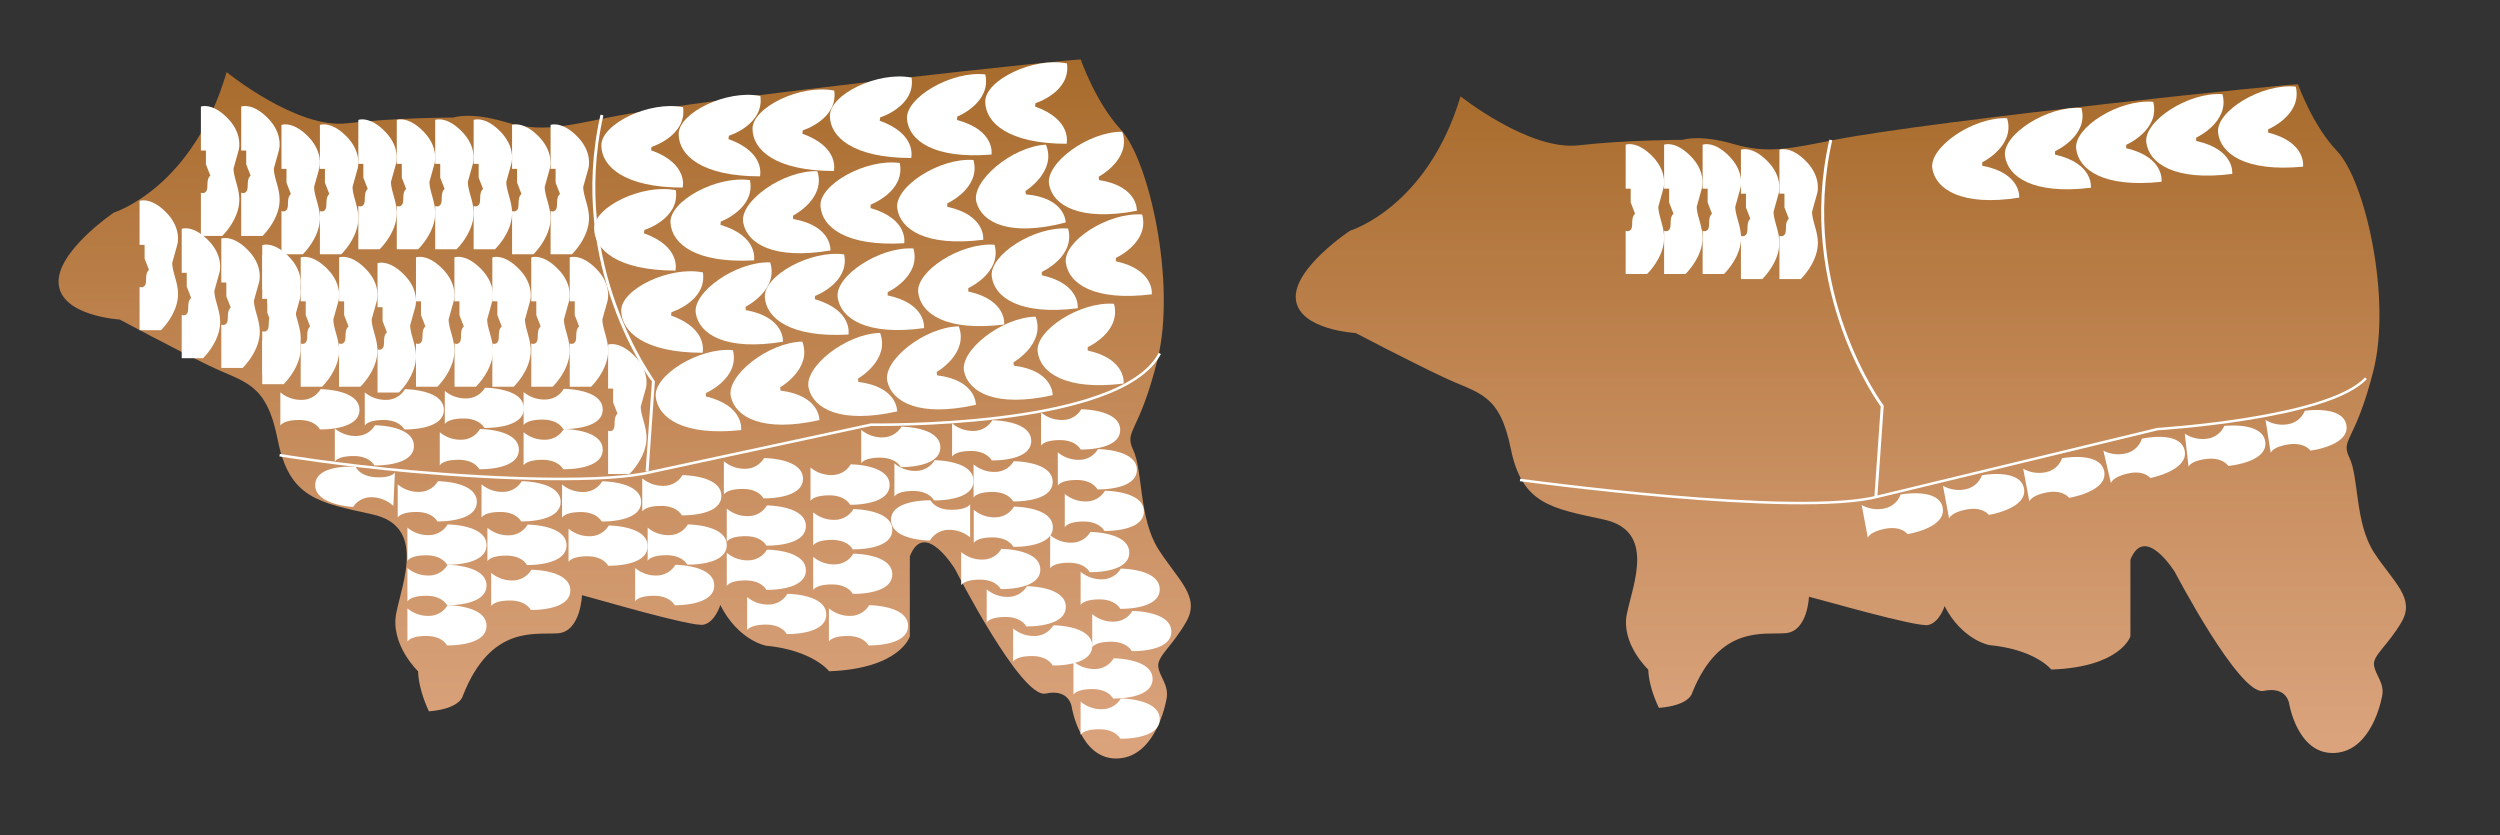 <svg id="Capa_2" data-name="Capa 2" xmlns="http://www.w3.org/2000/svg" xmlns:xlink="http://www.w3.org/1999/xlink" viewBox="0 0 995.52 332.53"><rect x="0" y="0" width="995.52" height="332.53" fill="#333333" stroke="none"/><defs><style>.cls-1{fill:url(#Degradado_sin_nombre_17);}.cls-2,.cls-3,.cls-6{fill:none;stroke:#fff;stroke-miterlimit:10;}.cls-2{stroke-width:1.18px;}.cls-4{fill:#fff;}.cls-5{fill:url(#Degradado_sin_nombre_17-2);}.cls-6{stroke-width:1.02px;}</style><linearGradient id="Degradado_sin_nombre_17" x1="737.03" y1="299.85" x2="737.03" y2="33.56" gradientUnits="userSpaceOnUse"><stop offset="0.02" stop-color="#daa37c"/><stop offset="0.3" stop-color="#ce9569"/><stop offset="0.89" stop-color="#ae7236"/><stop offset="1" stop-color="#a76b2c"/></linearGradient><linearGradient id="Degradado_sin_nombre_17-2" x1="248.77" y1="302.08" x2="248.77" y2="23.69" xlink:href="#Degradado_sin_nombre_17"/></defs><title>Mesa de trabajo 2 copia 3</title><path class="cls-1" d="M581.6,38.37s27.38,21.76,47,19.5c19-2.19,41.51-2.19,41.51-2.19s6.5-2.31,20.25,1.69,22.74,1.71,40.25-1.69C771,47.82,919.1,32.54,915.11,33.62c0,0,5.76,16.29,15.49,26.5,11.34,11.89,21.76,58.75,14.51,87.5s-13.26,27-9.51,34.75,2.13,26,9.82,37.75,16.43,18,10.93,27.5-11.5,13.25-11,17.25,4.25,7,3.25,12.25-5.75,22.73-19.75,22.73-17.25-19.48-17.25-19.48-.75-7.25-10.25-5.25-35.25-47.25-35.25-47.25-12-19.5-17.75-5v30.5s-3.75,12.25-31.5,13.25c0,0-6.25-8-24.75-9.75,0,0-10.75-2-17.75-15.5,0,0-2,6.5-6.5,7.5s-43.25-10.25-47.5-11.25c0,0-.5,13.75-9.25,14.5s-26.25-3.5-37.25,23.75c0,0-.75,5-13.25,6,0,0-4-7.75-4.25-15.25,0,0-11-10.25-8.5-22.25s11.5-33-9.25-37.5-32.5-6-37-28.25-12.75-21.75-27-28.5-34.75-17.5-34.75-17.5-22.66-1.25-23.83-13.5S537.6,91.87,537.6,91.87,568.35,82.62,581.6,38.37Z"/><path class="cls-2" d="M747,197.62l2.52-35.9s-34.19-45.85-20.48-106"/><path class="cls-3" d="M605.29,191.12s110.82,15.25,143.07,6.5l110.75-26.75s68.25-4.16,83-20.25"/><path class="cls-4" d="M651.11,85.12l-1.75-4.5v-5.5h-2V57.62s4.5-1.75,10.75,4.75,4.25,12.75,4.25,12.75l-2,7.17c0,3.58,2.3,7.76,2.3,12.42,0,7.91-6.8,14.41-6.8,14.41h-8.5V91.87a1.64,1.64,0,0,0,2.25-.75C650.36,89.62,649.36,86.62,651.11,85.12Z"/><path class="cls-4" d="M666.41,85.12l-1.75-4.5v-5.5h-2V57.62s4.5-1.75,10.75,4.75,4.25,12.75,4.25,12.75l-2,7.17c0,3.58,2.31,7.76,2.31,12.42,0,7.91-6.81,14.41-6.81,14.41h-8.5V91.87a1.64,1.64,0,0,0,2.25-.75C665.66,89.62,664.66,86.62,666.41,85.12Z"/><path class="cls-4" d="M681.72,85.12,680,80.62v-5.5h-2V57.62s4.5-1.75,10.75,4.75S693,75.12,693,75.12l-2,7.17c0,3.58,2.3,7.76,2.3,12.42,0,7.91-6.8,14.41-6.8,14.41H678V91.87a1.64,1.64,0,0,0,2.25-.75C681,89.62,680,86.62,681.72,85.12Z"/><path class="cls-4" d="M697,87.12l-1.75-4.5v-5.5h-2V59.62s4.5-1.75,10.75,4.75,4.25,12.75,4.25,12.75l-2,7.17c0,3.58,2.31,7.76,2.31,12.42,0,7.91-6.81,14.41-6.81,14.41h-8.5V93.87a1.64,1.64,0,0,0,2.25-.75C696.27,91.62,695.27,88.62,697,87.12Z"/><path class="cls-4" d="M712.33,87.12l-1.75-4.5v-5.5h-2V59.62s4.5-1.75,10.75,4.75,4.25,12.75,4.25,12.75l-2,7.17c0,3.58,2.3,7.76,2.3,12.42,0,7.91-6.8,14.41-6.8,14.41h-8.5V93.87a1.64,1.64,0,0,0,2.25-.75C711.58,91.62,710.58,88.62,712.33,87.12Z"/><path class="cls-4" d="M741.33,201.09a12.86,12.86,0,0,0,9.17,1.36,8.62,8.62,0,0,0,6.33-5.53s15.23-2.88,16.76,5.23-14,10.54-14,10.54-2.42-3.36-8.8-2.15-7,3.61-7,3.61Z"/><path class="cls-4" d="M773.7,193.42a12.77,12.77,0,0,0,9.16,1.36,8.61,8.61,0,0,0,6.34-5.52s15.23-2.89,16.76,5.22-14,10.55-14,10.55-2.42-3.36-8.81-2.15-7,3.6-7,3.6Z"/><path class="cls-4" d="M805.65,186.64a12.83,12.83,0,0,0,9.16,1.36,8.63,8.63,0,0,0,6.33-5.53s15.23-2.88,16.77,5.22-14,10.55-14,10.55-2.41-3.36-8.8-2.15-7,3.61-7,3.61Z"/><path class="cls-4" d="M837.58,179.46a12.82,12.82,0,0,0,9.21,1,8.62,8.62,0,0,0,6.12-5.76s15.11-3.45,17,4.59-13.63,11.06-13.63,11.06-2.54-3.26-8.88-1.81-6.81,3.86-6.81,3.86Z"/><path class="cls-4" d="M870,172.67a12.79,12.79,0,0,0,9,2,8.62,8.62,0,0,0,6.71-5.06s15.39-1.8,16.35,6.4-14.75,9.52-14.75,9.52-2.17-3.52-8.62-2.77-7.19,3.11-7.19,3.11Z"/><path class="cls-4" d="M902.15,167.21a12.84,12.84,0,0,0,9.11,1.68,8.64,8.64,0,0,0,6.52-5.31s15.32-2.35,16.58,5.81S920,179.44,920,179.44s-2.29-3.44-8.72-2.46-7.07,3.37-7.07,3.37Z"/><path class="cls-4" d="M818.34,60.21S831.86,54.13,828.85,43c-13.59-1-31.48,10.58-30.45,19s11.26,15.58,34.2,12.76c0,0,1.27-9.72-14.27-13.19Z"/><path class="cls-4" d="M789.32,64.66s13.31-6.53,9.92-17.59c-13.62-.56-31.1,11.64-29.78,20S781.24,82.3,804.07,78.7c0,0,.94-9.76-14.71-12.7Z"/><path class="cls-4" d="M846.69,57.66s13.61-5.9,10.74-17.11c-13.58-1.19-31.62,10.18-30.69,18.62s11,15.73,34,13.21c0,0,1.4-9.71-14.1-13.38Z"/><path class="cls-4" d="M874.54,54.8S888,48.65,885,37.5c-13.6-.94-31.42,10.77-30.33,19.2S866,72.21,888.89,69.25c0,0,1.21-9.73-14.34-13.1Z"/><path class="cls-4" d="M903.2,51.5s13.68-5.7,11-17c-13.56-1.39-31.75,9.73-30.95,18.19s10.83,15.87,33.84,13.68c0,0,1.54-9.69-13.9-13.58Z"/><path class="cls-5" d="M90.25,28.72s27.93,22.75,47.94,20.38c19.38-2.29,42.33-2.29,42.33-2.29s6.63-2.41,20.65,1.77,23.2,1.79,41.05-1.77C283.4,38.6,434.46,22.63,430.39,23.75c0,0,5.88,17,15.8,27.7,11.57,12.44,22.19,61.42,14.8,91.48s-13.52,28.23-9.7,36.33,2.17,27.18,10,39.46,16.76,18.82,11.15,28.75-11.72,13.85-11.21,18,4.33,7.31,3.31,12.8-5.86,23.77-20.14,23.77-17.6-20.37-17.6-20.37-.76-7.58-10.45-5.49-35.95-49.39-35.95-49.39-12.24-20.39-18.1-5.23v31.88s-3.83,12.81-32.13,13.86c0,0-6.37-8.37-25.24-10.2,0,0-11-2.09-18.1-16.2,0,0-2,6.79-6.63,7.84S236.1,238.06,231.76,237c0,0-.51,14.37-9.43,15.16s-26.77-3.66-38,24.83c0,0-.77,5.22-13.52,6.27,0,0-4.08-8.1-4.33-15.94,0,0-11.22-10.72-8.67-23.26s11.73-34.5-9.43-39.21-33.15-6.27-37.74-29.53-13-22.74-27.54-29.8-35.44-18.29-35.44-18.29-23.11-1.31-24.3-14.12,22-28.48,22-28.48S76.74,75,90.25,28.72Z"/><path class="cls-2" d="M257.67,187.75l2.52-35.9S226,106,239.7,45.8"/><path class="cls-6" d="M111.35,181.25s23.28,3.87,52.65,6.5c34.87,3.12,78,4.75,96.21,0l86.62-18.64s99.23,1.78,115-28.36"/><path class="cls-4" d="M161.75,75.25,160,70.75v-5.5h-2V47.75s4.5-1.75,10.75,4.75S173,65.25,173,65.25l-2,7.16c0,3.59,2.3,7.77,2.3,12.43,0,7.91-6.8,14.41-6.8,14.41H158V82a1.64,1.64,0,0,0,2.25-.75C161,79.75,160,76.75,161.75,75.25Z"/><path class="cls-4" d="M146.44,75.25l-1.75-4.5v-5.5h-2V47.75s4.5-1.75,10.75,4.75,4.25,12.75,4.25,12.75l-2,7.16c0,3.59,2.31,7.77,2.31,12.43,0,7.91-6.81,14.41-6.81,14.41h-8.5V82a1.64,1.64,0,0,0,2.25-.75C145.69,79.75,144.69,76.75,146.44,75.25Z"/><path class="cls-4" d="M131.14,77.25l-1.75-4.5v-5.5h-2V49.75s4.5-1.75,10.75,4.75,4.25,12.75,4.25,12.75l-2,7.16c0,3.59,2.3,7.77,2.3,12.43,0,7.91-6.8,14.41-6.8,14.41h-8.5V84a1.64,1.64,0,0,0,2.25-.75C130.39,81.75,129.39,78.75,131.14,77.25Z"/><path class="cls-4" d="M115.83,77.25l-1.75-4.5v-5.5h-2V49.75s4.5-1.75,10.75,4.75,4.25,12.75,4.25,12.75l-2,7.16c0,3.59,2.31,7.77,2.31,12.43,0,7.91-6.81,14.41-6.81,14.41h-8.5V84a1.64,1.64,0,0,0,2.25-.75C115.08,81.75,114.08,78.75,115.83,77.25Z"/><path class="cls-4" d="M99.8,69.94l-1.75-4.5v-5.5h-2V42.44s4.5-1.75,10.75,4.75,4.25,12.75,4.25,12.75l-2,7.16c0,3.59,2.3,7.77,2.3,12.43,0,7.91-6.8,14.41-6.8,14.41h-8.5V76.69a1.64,1.64,0,0,0,2.25-.75C99.05,74.44,98.05,71.44,99.8,69.94Z"/><path class="cls-4" d="M83.76,69.94,82,65.44v-5.5H80V42.44s4.5-1.75,10.75,4.75S95,59.94,95,59.94L93,67.1c0,3.59,2.3,7.77,2.3,12.43,0,7.91-6.8,14.41-6.8,14.41H80V76.69a1.64,1.64,0,0,0,2.25-.75C83,74.44,82,71.44,83.76,69.94Z"/><path class="cls-4" d="M59.33,107.46,57.58,103v-5.5h-2V80s4.5-1.75,10.75,4.75,4.25,12.75,4.25,12.75l-2,7.17c0,3.58,2.31,7.76,2.31,12.42,0,7.91-6.81,14.41-6.81,14.41h-8.5V114.21a1.64,1.64,0,0,0,2.25-.75C58.58,112,57.58,109,59.33,107.46Z"/><path class="cls-4" d="M76.11,118.63l-1.75-4.5v-5.5h-2V91.13s4.5-1.75,10.75,4.75,4.25,12.75,4.25,12.75l-2,7.17c0,3.58,2.3,7.76,2.3,12.42,0,7.91-6.8,14.41-6.8,14.41h-8.5V125.38a1.64,1.64,0,0,0,2.25-.75C75.36,123.13,74.36,120.13,76.11,118.63Z"/><path class="cls-4" d="M230.62,130l-1.75-4.5V120h-2v-17.5s4.5-1.75,10.75,4.75S241.87,120,241.87,120l-2,7.17c0,3.58,2.3,7.76,2.3,12.42,0,7.91-6.8,14.41-6.8,14.41h-8.5V136.74a1.64,1.64,0,0,0,2.25-.75C229.87,134.49,228.87,131.49,230.62,130Z"/><path class="cls-4" d="M245.9,164.74l-1.75-4.5v-5.5h-2v-17.5s4.5-1.75,10.75,4.75,4.25,12.75,4.25,12.75l-2,7.17c0,3.58,2.3,7.76,2.3,12.42,0,7.91-6.8,14.41-6.8,14.41h-8.5V171.49a1.64,1.64,0,0,0,2.25-.75C245.15,169.24,244.15,166.24,245.9,164.74Z"/><path class="cls-4" d="M215.31,130l-1.75-4.5V120h-2v-17.5s4.5-1.75,10.75,4.75S226.56,120,226.56,120l-2,7.17c0,3.58,2.31,7.76,2.31,12.42,0,7.91-6.81,14.41-6.81,14.41h-8.5V136.74a1.64,1.64,0,0,0,2.25-.75C214.56,134.49,213.56,131.49,215.31,130Z"/><path class="cls-4" d="M199.8,130l-1.75-4.5V120h-2v-17.5s4.5-1.75,10.75,4.75S211.05,120,211.05,120l-2,7.17c0,3.58,2.3,7.76,2.3,12.42,0,7.91-6.8,14.41-6.8,14.41h-8.5V136.74a1.64,1.64,0,0,0,2.25-.75C199.05,134.49,198.05,131.49,199.8,130Z"/><path class="cls-4" d="M184.7,130l-1.75-4.5V120h-2v-17.5s4.5-1.75,10.75,4.75S196,120,196,120l-2,7.17c0,3.58,2.31,7.76,2.31,12.42,0,7.91-6.81,14.41-6.81,14.41H181V136.74a1.64,1.64,0,0,0,2.25-.75C184,134.49,183,131.49,184.7,130Z"/><path class="cls-4" d="M169.4,130l-1.75-4.5V120h-2v-17.5s4.5-1.75,10.75,4.75S180.65,120,180.65,120l-2,7.17c0,3.58,2.3,7.76,2.3,12.42,0,7.91-6.8,14.41-6.8,14.41h-8.5V136.74a1.64,1.64,0,0,0,2.25-.75C168.65,134.49,167.65,131.49,169.4,130Z"/><path class="cls-4" d="M154.09,132.32l-1.75-4.5v-5.5h-2v-17.5s4.5-1.75,10.75,4.75,4.25,12.75,4.25,12.75l-2,7.17c0,3.58,2.31,7.76,2.31,12.42,0,7.91-6.81,14.41-6.81,14.41h-8.5V139.07a1.64,1.64,0,0,0,2.25-.75C153.34,136.82,152.34,133.82,154.09,132.32Z"/><path class="cls-4" d="M138.79,130l-1.75-4.5V120h-2v-17.5s4.5-1.75,10.75,4.75S150,120,150,120l-2,7.17c0,3.58,2.3,7.76,2.3,12.42,0,7.91-6.8,14.41-6.8,14.41H135V136.74a1.64,1.64,0,0,0,2.25-.75C138,134.49,137,131.49,138.79,130Z"/><path class="cls-4" d="M123.49,130l-1.75-4.5V120h-2v-17.5s4.5-1.75,10.75,4.75S134.74,120,134.74,120l-2,7.17c0,3.58,2.3,7.76,2.3,12.42,0,7.91-6.8,14.41-6.8,14.41h-8.5V136.74A1.64,1.64,0,0,0,122,136C122.74,134.49,121.74,131.49,123.49,130Z"/><path class="cls-4" d="M108.18,129l-1.75-4.5V119h-2v-17.5s4.5-1.75,10.75,4.75S119.43,119,119.43,119l-2,7.17c0,3.58,2.31,7.76,2.31,12.42,0,7.91-6.81,14.41-6.81,14.41h-8.5V135.71a1.64,1.64,0,0,0,2.25-.75C107.43,133.46,106.43,130.46,108.18,129Z"/><path class="cls-4" d="M108.18,125.11l-1.75-4.5v-5.5h-2V97.61s4.5-1.75,10.75,4.75,4.25,12.75,4.25,12.75l-2,7.17c0,3.58,2.31,7.76,2.31,12.42,0,7.91-6.81,14.41-6.81,14.41h-8.5V131.86a1.64,1.64,0,0,0,2.25-.75C107.43,129.61,106.43,126.61,108.18,125.11Z"/><path class="cls-4" d="M91.88,122.48,90.13,118v-5.5h-2V95s4.5-1.75,10.75,4.75,4.25,12.75,4.25,12.75l-2,7.17c0,3.58,2.31,7.76,2.31,12.42,0,7.91-6.81,14.41-6.81,14.41h-8.5V129.23a1.64,1.64,0,0,0,2.25-.75C91.13,127,90.13,124,91.88,122.48Z"/><path class="cls-4" d="M177.05,75.25l-1.75-4.5v-5.5h-2V47.75s4.5-1.75,10.75,4.75,4.25,12.75,4.25,12.75l-2,7.16c0,3.59,2.31,7.77,2.31,12.43,0,7.91-6.81,14.41-6.81,14.41h-8.5V82a1.64,1.64,0,0,0,2.25-.75C176.3,79.75,175.3,76.75,177.05,75.25Z"/><path class="cls-4" d="M192.36,75.25l-1.75-4.5v-5.5h-2V47.75s4.5-1.75,10.75,4.75,4.25,12.75,4.25,12.75l-2,7.16c0,3.59,2.3,7.77,2.3,12.43,0,7.91-6.8,14.41-6.8,14.41h-8.5V82a1.64,1.64,0,0,0,2.25-.75C191.61,79.75,190.61,76.75,192.36,75.25Z"/><path class="cls-4" d="M207.66,77.25l-1.75-4.5v-5.5h-2V49.75s4.5-1.75,10.75,4.75,4.25,12.75,4.25,12.75l-2,7.16c0,3.59,2.31,7.77,2.31,12.43,0,7.91-6.81,14.41-6.81,14.41h-8.5V84a1.64,1.64,0,0,0,2.25-.75C206.91,81.75,205.91,78.75,207.66,77.25Z"/><path class="cls-4" d="M223,77.25l-1.75-4.5v-5.5h-2V49.75S223.72,48,230,54.5s4.25,12.75,4.25,12.75l-2,7.16c0,3.59,2.3,7.77,2.3,12.43,0,7.91-6.8,14.41-6.8,14.41h-8.5V84a1.64,1.64,0,0,0,2.25-.75C222.22,81.75,221.22,78.75,223,77.25Z"/><path class="cls-4" d="M255.75,190.46a12.82,12.82,0,0,0,8.75,3,8.62,8.62,0,0,0,7.25-4.25s15.5,0,15.5,8.25-15.75,7.75-15.75,7.75-1.75-3.75-8.25-3.75-7.5,2.25-7.5,2.25Z"/><path class="cls-4" d="M194.09,210.16a12.82,12.82,0,0,0,8.75,3,8.62,8.62,0,0,0,7.25-4.25s15.5,0,15.5,8.25S209.84,225,209.84,225s-1.75-3.75-8.25-3.75-7.5,2.25-7.5,2.25Z"/><path class="cls-4" d="M195.6,228.13a12.82,12.82,0,0,0,8.75,3,8.62,8.62,0,0,0,7.25-4.25s15.5,0,15.5,8.25-15.75,7.75-15.75,7.75-1.75-3.75-8.25-3.75-7.5,2.25-7.5,2.25Z"/><path class="cls-4" d="M162.23,242.25a12.82,12.82,0,0,0,8.75,3,8.62,8.62,0,0,0,7.25-4.25s15.5,0,15.5,8.25S178,257,178,257s-1.75-3.75-8.25-3.75-7.5,2.25-7.5,2.25Z"/><path class="cls-4" d="M162.23,226.17a12.82,12.82,0,0,0,8.75,3,8.62,8.62,0,0,0,7.25-4.25s15.5,0,15.5,8.25S178,241,178,241s-1.75-3.75-8.25-3.75-7.5,2.25-7.5,2.25Z"/><path class="cls-4" d="M162.23,210.09a12.82,12.82,0,0,0,8.75,3,8.62,8.62,0,0,0,7.25-4.25s15.5,0,15.5,8.25S178,224.88,178,224.88s-1.75-3.75-8.25-3.75-7.5,2.25-7.5,2.25Z"/><path class="cls-4" d="M158.37,192.87a12.8,12.8,0,0,0,8.75,3,8.62,8.62,0,0,0,7.25-4.25s15.5,0,15.5,8.25-15.75,7.75-15.75,7.75-1.75-3.75-8.25-3.75-7.5,2.25-7.5,2.25Z"/><path class="cls-4" d="M156.64,201.47a12.81,12.81,0,0,0-8.59-3.47,8.59,8.59,0,0,0-7.45,3.88s-15.48-.78-15.07-9,16.12-7,16.12-7,1.56,3.84,8,4.16,7.6-1.87,7.6-1.87Z"/><path class="cls-4" d="M191.75,192.87a12.8,12.8,0,0,0,8.75,3,8.62,8.62,0,0,0,7.25-4.25s15.5,0,15.5,8.25-15.75,7.75-15.75,7.75-1.75-3.75-8.25-3.75-7.5,2.25-7.5,2.25Z"/><path class="cls-4" d="M223.81,192.91a12.82,12.82,0,0,0,8.75,3,8.62,8.62,0,0,0,7.25-4.25s15.5,0,15.5,8.25-15.75,7.75-15.75,7.75-1.75-3.75-8.25-3.75-7.5,2.25-7.5,2.25Z"/><path class="cls-4" d="M226.4,210.52a12.82,12.82,0,0,0,8.75,3,8.62,8.62,0,0,0,7.25-4.25s15.5,0,15.5,8.25-15.75,7.75-15.75,7.75-1.75-3.75-8.25-3.75-7.5,2.25-7.5,2.25Z"/><path class="cls-4" d="M252.92,226.17a12.82,12.82,0,0,0,8.75,3,8.62,8.62,0,0,0,7.25-4.25s15.5,0,15.5,8.25S268.67,241,268.67,241s-1.75-3.75-8.25-3.75-7.5,2.25-7.5,2.25Z"/><path class="cls-4" d="M257.9,210.09a12.82,12.82,0,0,0,8.75,3,8.62,8.62,0,0,0,7.25-4.25s15.5,0,15.5,8.25-15.75,7.75-15.75,7.75-1.75-3.75-8.25-3.75-7.5,2.25-7.5,2.25Z"/><path class="cls-4" d="M289.4,202.52a12.82,12.82,0,0,0,8.75,3,8.62,8.62,0,0,0,7.25-4.25s15.5,0,15.5,8.25-15.75,7.75-15.75,7.75-1.75-3.75-8.25-3.75-7.5,2.25-7.5,2.25Z"/><path class="cls-4" d="M289.4,220.13a12.82,12.82,0,0,0,8.75,3,8.62,8.62,0,0,0,7.25-4.25s15.5,0,15.5,8.25-15.75,7.75-15.75,7.75-1.75-3.75-8.25-3.75-7.5,2.25-7.5,2.25Z"/><path class="cls-4" d="M297.52,237.73a12.82,12.82,0,0,0,8.75,3,8.62,8.62,0,0,0,7.25-4.25s15.5,0,15.5,8.25-15.75,7.75-15.75,7.75-1.75-3.75-8.25-3.75-7.5,2.25-7.5,2.25Z"/><path class="cls-4" d="M330.08,242.25a12.82,12.82,0,0,0,8.75,3,8.62,8.62,0,0,0,7.25-4.25s15.5,0,15.5,8.25S345.83,257,345.83,257s-1.75-3.75-8.25-3.75-7.5,2.25-7.5,2.25Z"/><path class="cls-4" d="M323.81,221.73a12.82,12.82,0,0,0,8.75,3,8.62,8.62,0,0,0,7.25-4.25s15.5,0,15.5,8.25-15.75,7.75-15.75,7.75-1.75-3.75-8.25-3.75-7.5,2.25-7.5,2.25Z"/><path class="cls-4" d="M323.81,204a12.82,12.82,0,0,0,8.75,3,8.62,8.62,0,0,0,7.25-4.25s15.5,0,15.5,8.25-15.75,7.75-15.75,7.75-1.75-3.75-8.25-3.75-7.5,2.25-7.5,2.25Z"/><path class="cls-4" d="M356.16,184.51a12.82,12.82,0,0,0,8.75,3,8.62,8.62,0,0,0,7.25-4.25s15.5,0,15.5,8.25-15.75,7.75-15.75,7.75-1.75-3.75-8.25-3.75-7.5,2.25-7.5,2.25Z"/><path class="cls-4" d="M386.32,214a12.82,12.82,0,0,0-8.75-3,8.62,8.62,0,0,0-7.25,4.25s-15.5,0-15.5-8.25,15.75-7.75,15.75-7.75,1.75,3.75,8.25,3.75,7.5-2.25,7.5-2.25Z"/><path class="cls-4" d="M387.68,184.91a12.82,12.82,0,0,0,8.75,3,8.62,8.62,0,0,0,7.25-4.25s15.5,0,15.5,8.25-15.75,7.75-15.75,7.75-1.75-3.75-8.25-3.75-7.5,2.25-7.5,2.25Z"/><path class="cls-4" d="M387.75,203a12.82,12.82,0,0,0,8.75,3,8.62,8.62,0,0,0,7.25-4.25s15.5,0,15.5,8.25-15.75,7.75-15.75,7.75-1.75-3.75-8.25-3.75-7.5,2.25-7.5,2.25Z"/><path class="cls-4" d="M382.75,219.82a12.82,12.82,0,0,0,8.75,3,8.62,8.62,0,0,0,7.25-4.25s15.5,0,15.5,8.25-15.75,7.75-15.75,7.75-1.75-3.75-8.25-3.75-7.5,2.25-7.5,2.25Z"/><path class="cls-4" d="M392.91,234.68a12.82,12.82,0,0,0,8.75,3,8.62,8.62,0,0,0,7.25-4.25s15.5,0,15.5,8.25-15.75,7.75-15.75,7.75-1.75-3.75-8.25-3.75-7.5,2.25-7.5,2.25Z"/><path class="cls-4" d="M403.43,250.25a12.82,12.82,0,0,0,8.75,3,8.62,8.62,0,0,0,7.25-4.25s15.5,0,15.5,8.25S419.18,265,419.18,265s-1.75-3.75-8.25-3.75-7.5,2.25-7.5,2.25Z"/><path class="cls-4" d="M427.46,263.4a12.82,12.82,0,0,0,8.75,3,8.62,8.62,0,0,0,7.25-4.25s15.5,0,15.5,8.25-15.75,7.75-15.75,7.75-1.75-3.75-8.25-3.75-7.5,2.25-7.5,2.25Z"/><path class="cls-4" d="M430.31,279.4a12.82,12.82,0,0,0,8.75,3,8.62,8.62,0,0,0,7.25-4.25s15.5,0,15.5,8.25-15.75,7.75-15.75,7.75-1.75-3.75-8.25-3.75-7.5,2.25-7.5,2.25Z"/><path class="cls-4" d="M434.93,244.54a12.82,12.82,0,0,0,8.75,3,8.62,8.62,0,0,0,7.25-4.25s15.5,0,15.5,8.25-15.75,7.75-15.75,7.75-1.75-3.75-8.25-3.75-7.5,2.25-7.5,2.25Z"/><path class="cls-4" d="M430.31,227.68a12.82,12.82,0,0,0,8.75,3,8.62,8.62,0,0,0,7.25-4.25s15.5,0,15.5,8.25-15.75,7.75-15.75,7.75-1.75-3.75-8.25-3.75-7.5,2.25-7.5,2.25Z"/><path class="cls-4" d="M418.18,213.09a12.82,12.82,0,0,0,8.75,3,8.62,8.62,0,0,0,7.25-4.25s15.5,0,15.5,8.25-15.75,7.75-15.75,7.75-1.75-3.75-8.25-3.75-7.5,2.25-7.5,2.25Z"/><path class="cls-4" d="M424,196.67a12.82,12.82,0,0,0,8.75,3,8.62,8.62,0,0,0,7.25-4.25s15.5,0,15.5,8.25-15.75,7.75-15.75,7.75-1.75-3.75-8.25-3.75S424,210,424,210Z"/><path class="cls-4" d="M421.21,180.1a12.82,12.82,0,0,0,8.75,3,8.62,8.62,0,0,0,7.25-4.25s15.5,0,15.5,8.25S437,194.89,437,194.89s-1.75-3.75-8.25-3.75-7.5,2.25-7.5,2.25Z"/><path class="cls-4" d="M208.5,156.09a12.82,12.82,0,0,0,8.75,3,8.62,8.62,0,0,0,7.25-4.25s15.5,0,15.5,8.25-15.75,7.75-15.75,7.75-1.75-3.75-8.25-3.75-7.5,2.25-7.5,2.25Z"/><path class="cls-4" d="M208.5,172.1a12.82,12.82,0,0,0,8.75,3,8.62,8.62,0,0,0,7.25-4.25s15.5,0,15.5,8.25-15.75,7.75-15.75,7.75-1.75-3.75-8.25-3.75-7.5,2.25-7.5,2.25Z"/><path class="cls-4" d="M175.12,172.1a12.82,12.82,0,0,0,8.75,3,8.62,8.62,0,0,0,7.25-4.25s15.5,0,15.5,8.25-15.75,7.75-15.75,7.75-1.75-3.75-8.25-3.75-7.5,2.25-7.5,2.25Z"/><path class="cls-4" d="M177.12,155.65a12.82,12.82,0,0,0,8.75,3,8.62,8.62,0,0,0,7.25-4.25s15.5,0,15.5,8.25-15.75,7.75-15.75,7.75-1.75-3.75-8.25-3.75-7.5,2.25-7.5,2.25Z"/><path class="cls-4" d="M145.25,156.23a12.82,12.82,0,0,0,8.75,3,8.62,8.62,0,0,0,7.25-4.25s15.5,0,15.5,8.25S161,171,161,171s-1.75-3.75-8.25-3.75-7.5,2.25-7.5,2.25Z"/><path class="cls-4" d="M133.32,170.6a12.82,12.82,0,0,0,8.75,3,8.62,8.62,0,0,0,7.25-4.25s15.5,0,15.5,8.25-15.75,7.75-15.75,7.75-1.75-3.75-8.25-3.75-7.5,2.25-7.5,2.25Z"/><path class="cls-4" d="M111.64,156.23a12.82,12.82,0,0,0,8.75,3,8.62,8.62,0,0,0,7.25-4.25s15.5,0,15.5,8.25S127.39,171,127.39,171s-1.75-3.75-8.25-3.75-7.5,2.25-7.5,2.25Z"/><path class="cls-4" d="M288.25,183.66a12.82,12.82,0,0,0,8.75,3,8.62,8.62,0,0,0,7.25-4.25s15.5,0,15.5,8.25S304,198.45,304,198.45s-1.75-3.75-8.25-3.75-7.5,2.25-7.5,2.25Z"/><path class="cls-4" d="M322.75,186.16a12.82,12.82,0,0,0,8.75,3,8.62,8.62,0,0,0,7.25-4.25s15.5,0,15.5,8.25S338.5,201,338.5,201s-1.75-3.75-8.25-3.75-7.5,2.25-7.5,2.25Z"/><path class="cls-4" d="M342.94,171.16a12.82,12.82,0,0,0,8.75,3,8.62,8.62,0,0,0,7.25-4.25s15.5,0,15.5,8.25S358.69,186,358.69,186s-1.75-3.75-8.25-3.75-7.5,2.25-7.5,2.25Z"/><path class="cls-4" d="M379.13,168.59a12.8,12.8,0,0,0,8.75,3,8.62,8.62,0,0,0,7.25-4.25s15.5,0,15.5,8.25-15.75,7.75-15.75,7.75-1.75-3.75-8.25-3.75-7.5,2.25-7.5,2.25Z"/><path class="cls-4" d="M414.56,164.23a12.82,12.82,0,0,0,8.75,3,8.62,8.62,0,0,0,7.25-4.25s15.5,0,15.5,8.25S430.31,179,430.31,179s-1.75-3.75-8.25-3.75-7.5,2.25-7.5,2.25Z"/><path class="cls-4" d="M319.66,51.91s14.17-4.38,12.54-15.83c-13.37-2.67-32.54,6.67-32.54,15.17s9.28,16.83,32.39,16.83c0,0,2.45-9.5-12.55-14.83Z"/><path class="cls-4" d="M290.25,54.05s14.16-4.38,12.53-15.83c-13.37-2.67-32.53,6.67-32.53,15.17s9.27,16.83,32.38,16.83c0,0,2.45-9.5-12.55-14.83Z"/><path class="cls-4" d="M259.41,58.52S273.58,54.14,272,42.69c-13.37-2.67-32.54,6.66-32.54,15.16s9.28,16.84,32.39,16.84c0,0,2.45-9.5-12.55-14.84Z"/><path class="cls-4" d="M256.59,91.57s14.16-4.38,12.53-15.83c-13.37-2.67-32.53,6.66-32.53,15.16s9.27,16.84,32.38,16.84c0,0,2.45-9.5-12.55-14.84Z"/><path class="cls-4" d="M267.38,124.31s14.17-4.38,12.53-15.84c-13.36-2.66-32.53,6.67-32.53,15.17s9.27,16.83,32.39,16.83c0,0,2.44-9.5-12.56-14.83Z"/><path class="cls-4" d="M281.08,156.51s13.61-5.87,10.77-17.08c-13.58-1.22-31.64,10.1-30.73,18.55s11,15.75,34,13.28c0,0,1.42-9.7-14.07-13.4Z"/><path class="cls-4" d="M310.68,154.21s12.88-7.36,8.8-18.18c-13.63.3-30.31,13.58-28.46,21.88s12.71,14.41,35.27,9.38c0,0,.32-9.8-15.48-11.75Z"/><path class="cls-4" d="M341.66,150.75s12.87-7.36,8.79-18.18c-13.63.3-30.31,13.58-28.46,21.88s12.71,14.41,35.27,9.38c0,0,.33-9.8-15.47-11.74Z"/><path class="cls-4" d="M373,148.12s12.87-7.36,8.79-18.18c-13.63.3-30.31,13.58-28.46,21.88s12.71,14.41,35.27,9.39c0,0,.33-9.81-15.47-11.75Z"/><path class="cls-4" d="M403.58,144.27s12.87-7.36,8.79-18.18c-13.63.3-30.31,13.58-28.46,21.88s12.71,14.41,35.27,9.39c0,0,.33-9.81-15.48-11.75Z"/><path class="cls-4" d="M296.91,122.14s13.26-6.63,9.78-17.66c-13.62-.45-31,11.88-29.62,20.27s11.89,15.09,34.7,11.32c0,0,.86-9.77-14.81-12.59Z"/><path class="cls-4" d="M324.56,117.84s13.89-5.2,11.59-16.54c-13.5-1.88-32.09,8.56-31.59,17s10.24,16.26,33.31,14.91c0,0,1.89-9.62-13.4-14.07Z"/><path class="cls-4" d="M353.48,116.34s13.43-6.28,10.24-17.4c-13.61-.81-31.31,11.06-30.15,19.48s11.5,15.4,34.39,12.23c0,0,1.12-9.74-14.47-13Z"/><path class="cls-4" d="M385.57,114.73s13.51-6.11,10.46-17.27c-13.59-1-31.45,10.66-30.39,19.1s11.3,15.54,34.23,12.66c0,0,1.25-9.73-14.3-13.15Z"/><path class="cls-4" d="M414.86,108.27s13.51-6.11,10.46-17.27c-13.6-1-31.45,10.66-30.39,19.1s11.3,15.54,34.23,12.66c0,0,1.24-9.73-14.3-13.15Z"/><path class="cls-4" d="M444.35,102.7s13.51-6.12,10.47-17.28c-13.6-1-31.45,10.67-30.4,19.11s11.3,15.54,34.24,12.66c0,0,1.24-9.73-14.31-13.15Z"/><path class="cls-4" d="M433.13,138.24s13.51-6.11,10.46-17.27c-13.59-1-31.45,10.66-30.39,19.1s11.3,15.54,34.23,12.66c0,0,1.25-9.73-14.3-13.15Z"/><path class="cls-4" d="M287,88.24s13.9-5.16,11.64-16.5c-13.5-1.93-32.12,8.45-31.65,16.93s10.19,16.3,33.26,15c0,0,1.92-9.62-13.35-14.12Z"/><path class="cls-4" d="M346.73,81.46s13.87-5.22,11.56-16.56c-13.51-1.85-32.08,8.62-31.57,17.1S337,98.24,360.06,96.85c0,0,1.87-9.63-13.42-14Z"/><path class="cls-4" d="M377.2,81s13.5-6.14,10.44-17.29c-13.6-1-31.43,10.72-30.36,19.15s11.33,15.53,34.25,12.61c0,0,1.23-9.73-14.32-13.13Z"/><path class="cls-4" d="M408.33,76.06s12.62-7.8,8.16-18.47c-13.61.77-29.82,14.61-27.69,22.84s13.21,14,35.58,8.17c0,0,0-9.81-15.87-11.21Z"/><path class="cls-4" d="M437.53,70.35s13.11-6.93,9.38-17.88c-13.63-.14-30.73,12.59-29.15,21S430,88.23,452.71,83.94c0,0,.64-9.79-15.09-12.25Z"/><path class="cls-4" d="M315.77,85.87s13.23-6.69,9.71-17.71c-13.63-.39-31,12-29.54,20.4s12,15,34.74,11.18c0,0,.83-9.78-14.85-12.53Z"/><path class="cls-4" d="M350.5,46.75S364.66,42.37,363,30.91c-13.37-2.66-32.53,6.67-32.53,15.17s9.27,16.83,32.38,16.83c0,0,2.45-9.5-12.55-14.83Z"/><path class="cls-4" d="M381.16,46.45s13.75-5.54,11.19-16.82c-13.55-1.55-31.88,9.32-31.18,17.8s10.63,16,33.66,14.11c0,0,1.66-9.67-13.73-13.75Z"/><path class="cls-4" d="M412.33,41.08s14.17-4.38,12.54-15.83c-13.37-2.67-32.54,6.66-32.54,15.16s9.27,16.84,32.39,16.84c0,0,2.44-9.5-12.56-14.84Z"/></svg>